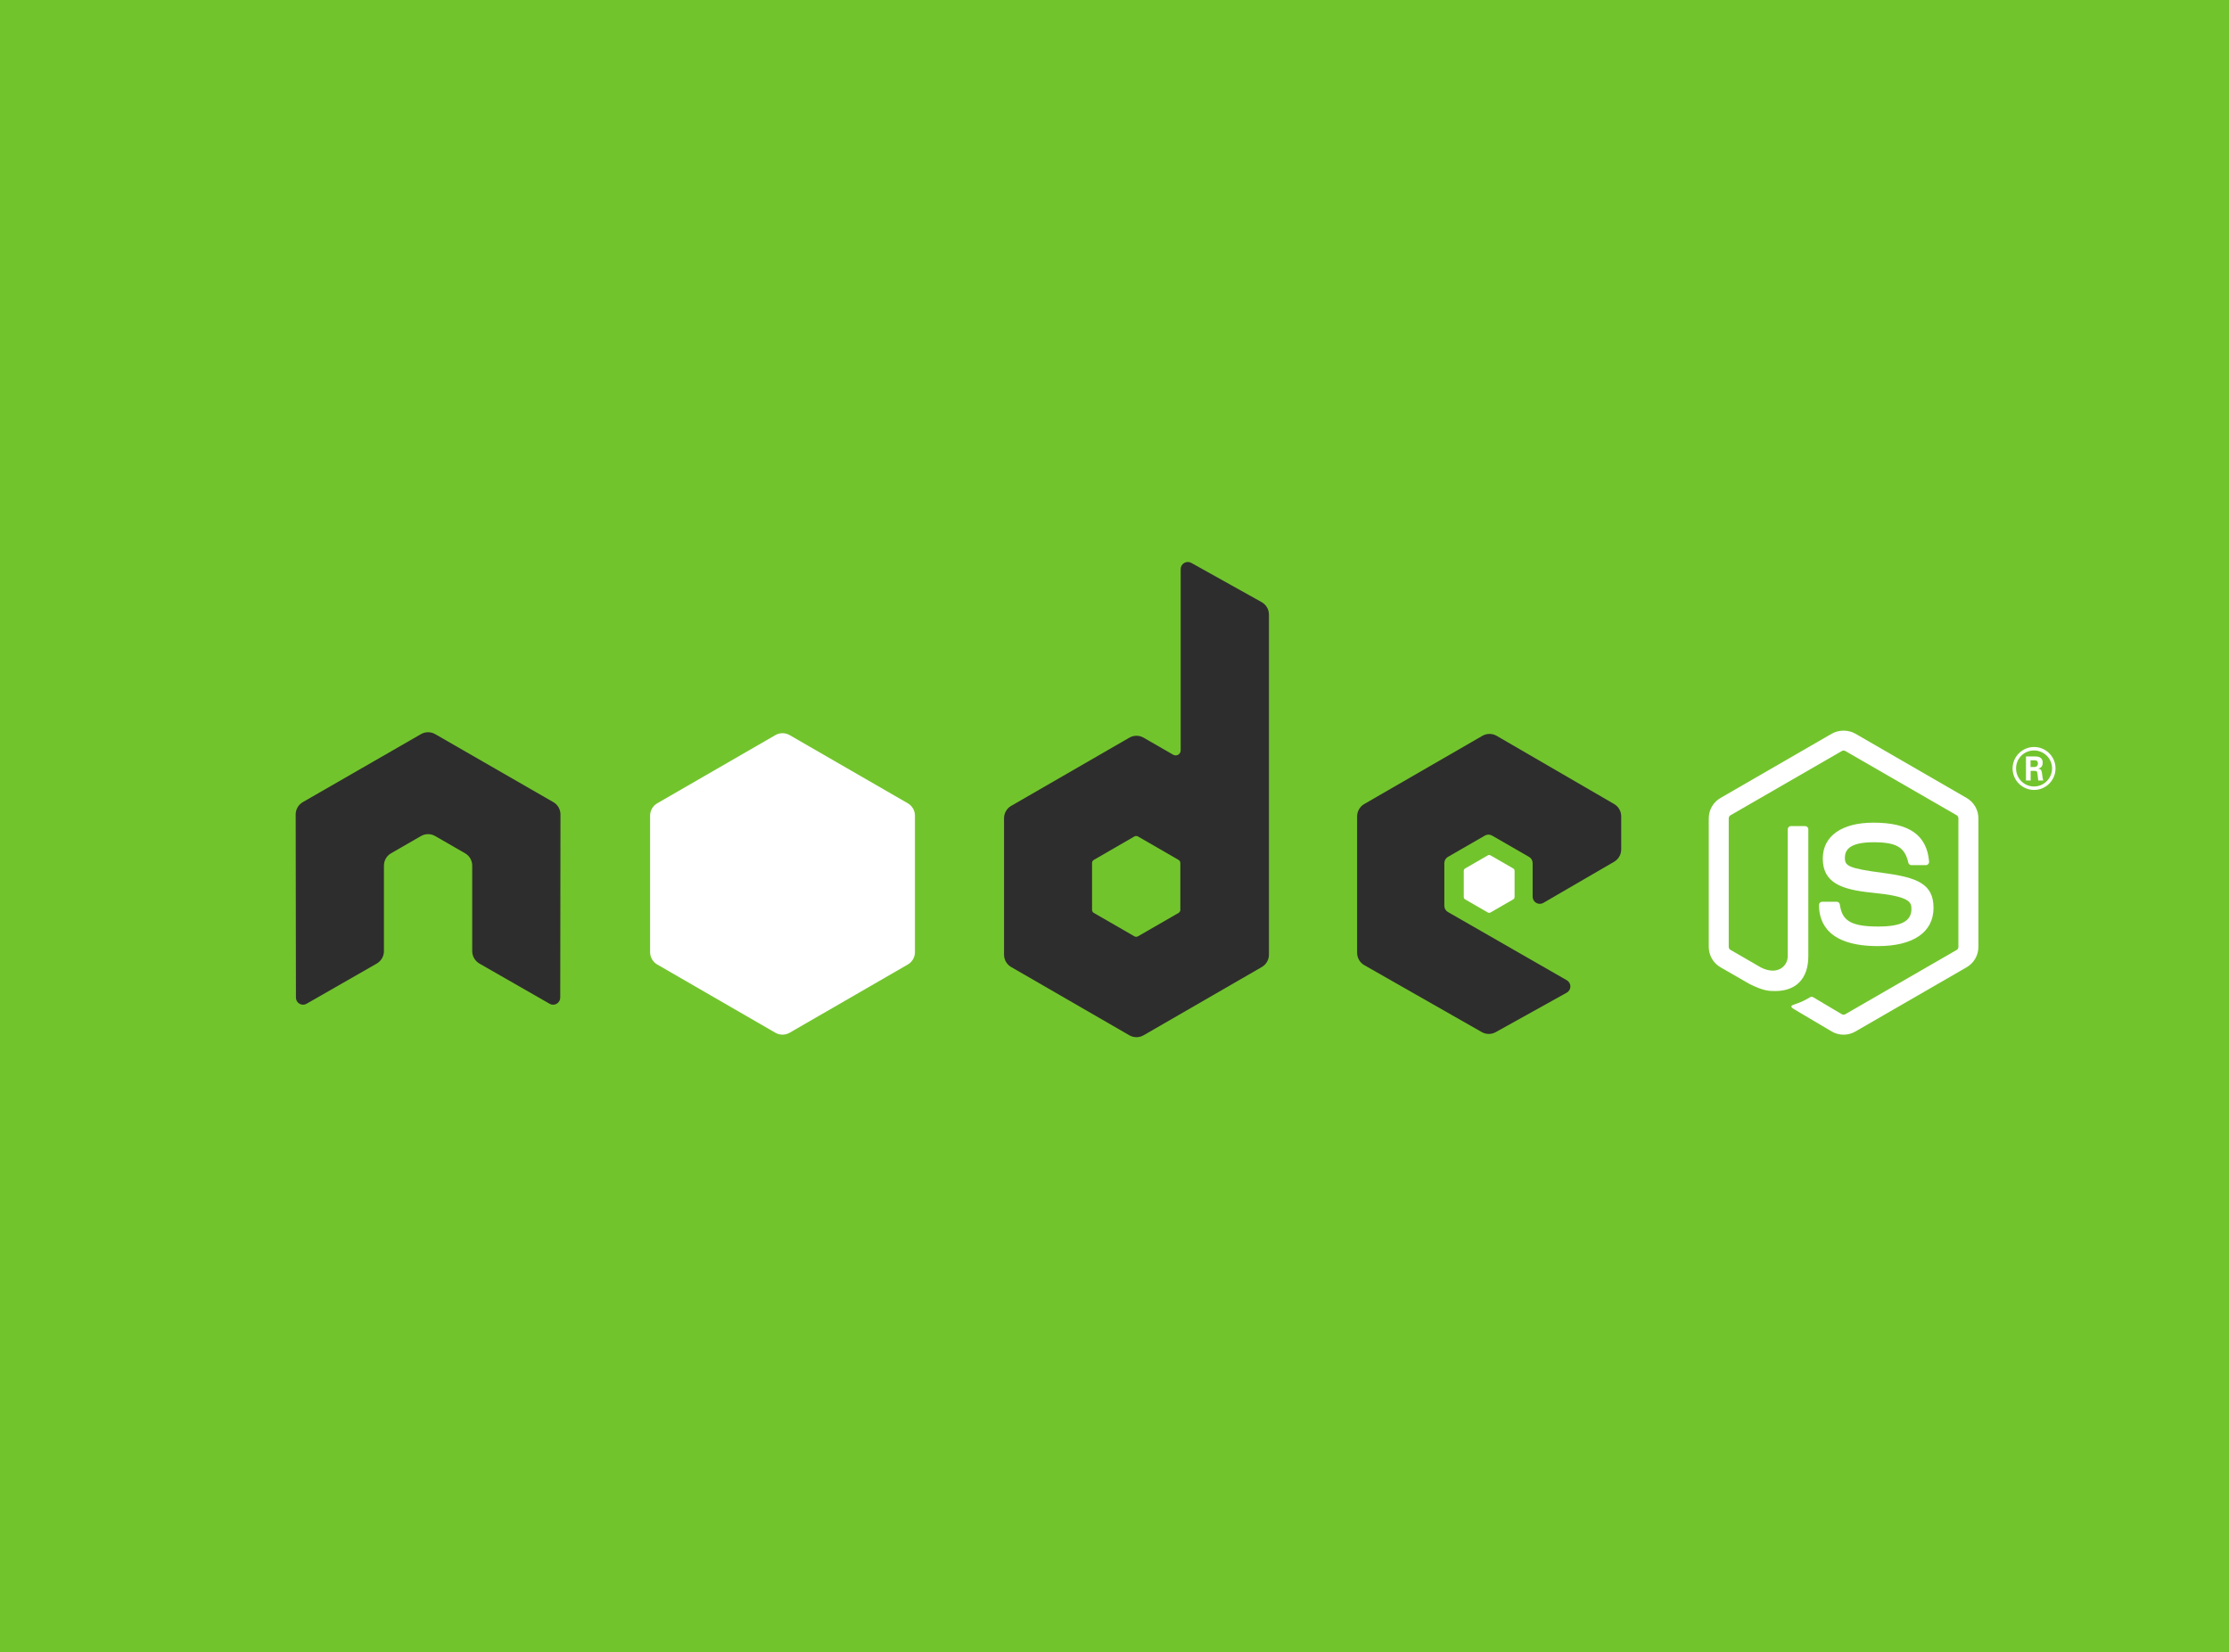 <?xml version="1.0" encoding="UTF-8" standalone="no"?>
<!-- Created with Inkscape (http://www.inkscape.org/) -->

<svg
   xmlns:dc="http://purl.org/dc/elements/1.1/"
   xmlns:cc="http://creativecommons.org/ns#"
   xmlns:rdf="http://www.w3.org/1999/02/22-rdf-syntax-ns#"
   xmlns:svg="http://www.w3.org/2000/svg"
   xmlns="http://www.w3.org/2000/svg"
   xmlns:sodipodi="http://sodipodi.sourceforge.net/DTD/sodipodi-0.dtd"
   xmlns:inkscape="http://www.inkscape.org/namespaces/inkscape"
   id="svg3004"
   version="1.1"
   inkscape:version="0.48.5 r10040"
   width="294.075"
   height="218.012"
   xml:space="preserve"
   sodipodi:docname="nodejs-green.eps"><rect width="100%" height="100%" fill="#808080" stroke="none"/><defs
     id="defs3008" /><sodipodi:namedview
     pagecolor="#ffffff"
     bordercolor="#666666"
     borderopacity="1"
     objecttolerance="10"
     gridtolerance="10"
     guidetolerance="10"
     inkscape:pageopacity="0"
     inkscape:pageshadow="2"
     inkscape:window-width="1916"
     inkscape:window-height="1076"
     id="namedview3006"
     showgrid="false"
     inkscape:zoom="1.9471361"
     inkscape:cx="223.08943"
     inkscape:cy="121.36172"
     inkscape:window-x="528"
     inkscape:window-y="1200"
     inkscape:window-maximized="0"
     inkscape:current-layer="g3012" /><g
     id="g3012"
     inkscape:groupmode="layer"
     inkscape:label="ink_ext_XXXXXX"
     transform="matrix(1.25,0,0,-1.25,0,218.012)"><g
       id="g3014"
       transform="scale(0.1,0.1)"><path
         d="m 0,0 2352.62,0 0,1744.15 L 0,1744.15 0,0 z"
         style="fill:#72c42d;fill-opacity:1;fill-rule:evenodd;stroke:none"
         id="path3016" /><path
         d="m 591.555,884.34 c 0,5.422 -2.856,10.402 -7.532,13.086 l -124.687,71.758 c -2.109,1.242 -4.473,1.886 -6.863,1.984 -0.215,0 -1.118,0 -1.289,0 -2.383,-0.098 -4.746,-0.742 -6.887,-1.984 L 319.609,897.426 c -4.648,-2.684 -7.539,-7.664 -7.539,-13.086 l 0.274,-193.219 c 0,-2.691 1.394,-5.191 3.761,-6.512 2.313,-1.379 5.172,-1.379 7.481,0 l 74.102,42.442 c 4.683,2.777 7.539,7.687 7.539,13.058 l 0,90.278 c 0,5.379 2.847,10.359 7.515,13.035 l 31.555,18.176 c 2.351,1.355 4.922,2.019 7.551,2.019 2.566,0 5.203,-0.664 7.488,-2.019 l 31.543,-18.176 c 4.668,-2.676 7.527,-7.656 7.527,-13.035 l 0,-90.278 c 0,-5.371 2.895,-10.308 7.551,-13.058 l 74.082,-42.442 c 2.324,-1.379 5.227,-1.379 7.527,0 2.297,1.321 3.743,3.821 3.743,6.512 l 0.246,193.219"
         style="fill:#2e2d2d;fill-opacity:1;fill-rule:evenodd;stroke:none"
         id="path3018" /><path
         d="m 1245.78,783.73 c 0,-1.343 -0.72,-2.589 -1.88,-3.257 l -42.83,-24.688 c -1.16,-0.668 -2.6,-0.668 -3.76,0 l -42.83,24.688 c -1.17,0.668 -1.88,1.914 -1.88,3.257 l 0,49.454 c 0,1.343 0.71,2.586 1.88,3.261 l 42.82,24.735 c 1.17,0.675 2.61,0.675 3.77,0 l 42.83,-24.735 c 1.16,-0.675 1.88,-1.918 1.88,-3.261 l 0,-49.454 z m 11.57,366.23 c -2.33,1.29 -5.18,1.27 -7.48,-0.09 -2.3,-1.35 -3.72,-3.82 -3.72,-6.49 l 0,-191.353 c 0,-1.882 -1,-3.625 -2.63,-4.566 -1.63,-0.941 -3.64,-0.941 -5.27,0 l -31.23,17.992 c -4.66,2.688 -10.39,2.68 -15.05,-0.004 l -124.74,-71.988 c -4.66,-2.691 -7.53,-7.66 -7.53,-13.039 l 0,-144.004 c 0,-5.387 2.87,-10.359 7.53,-13.047 l 124.73,-72.043 c 4.66,-2.687 10.4,-2.687 15.07,0 l 124.75,72.043 c 4.66,2.688 7.53,7.66 7.53,13.047 l 0,358.962 c 0,5.46 -2.96,10.5 -7.73,13.16 l -74.23,41.42"
         style="fill:#2e2d2d;fill-opacity:1;fill-rule:evenodd;stroke:none"
         id="path3020" /><path
         d="m 1703.62,834.477 c 4.64,2.695 7.49,7.656 7.49,13.023 l 0,34.898 c 0,5.364 -2.85,10.332 -7.5,13.028 l -123.93,71.957 c -4.67,2.711 -10.42,2.715 -15.1,0.019 l -124.69,-71.988 c -4.66,-2.691 -7.53,-7.66 -7.53,-13.043 l 0,-143.961 c 0,-5.422 2.91,-10.41 7.61,-13.09 l 123.92,-70.609 c 4.57,-2.609 10.17,-2.633 14.77,-0.082 l 74.95,41.66 c 2.38,1.32 3.86,3.82 3.87,6.531 0.02,2.719 -1.43,5.231 -3.78,6.578 l -125.48,72.028 c -2.35,1.344 -3.79,3.836 -3.79,6.531 l 0,45.117 c 0,2.692 1.44,5.184 3.77,6.524 l 39.06,22.515 c 2.32,1.344 5.19,1.344 7.51,0 l 39.08,-22.515 c 2.33,-1.34 3.77,-3.832 3.77,-6.524 l 0,-35.496 c 0,-2.695 1.44,-5.187 3.77,-6.527 2.34,-1.348 5.21,-1.34 7.54,0.012 l 74.69,43.414"
         style="fill:#2e2d2d;fill-opacity:1;fill-rule:evenodd;stroke:none"
         id="path3022" /><path
         d="m 818.367,968.16 c 4.66,2.688 10.403,2.688 15.063,0 l 124.718,-71.972 c 4.665,-2.692 7.536,-7.665 7.536,-13.047 l 0,-144.063 c 0,-5.379 -2.871,-10.348 -7.532,-13.047 L 833.434,654 c -4.664,-2.691 -10.407,-2.691 -15.071,0 l -124.691,72.031 c -4.656,2.699 -7.527,7.668 -7.527,13.047 l 0,144.067 c 0,5.378 2.871,10.351 7.531,13.043 l 124.691,71.972"
         style="fill:#ffffff;fill-opacity:1;fill-rule:evenodd;stroke:none"
         id="path3024" /><path
         d="m 1945.78,651.949 c -4.3,0 -8.57,1.121 -12.33,3.301 l -39.27,23.23 c -5.86,3.282 -3,4.442 -1.07,5.122 7.83,2.707 9.41,3.339 17.76,8.07 0.87,0.488 2.02,0.308 2.92,-0.223 l 30.16,-17.91 c 1.1,-0.609 2.64,-0.609 3.65,0 l 117.6,67.879 c 1.1,0.633 1.8,1.883 1.8,3.187 l 0,135.723 c 0,1.328 -0.7,2.567 -1.82,3.242 l -117.56,67.821 c -1.09,0.636 -2.53,0.636 -3.63,0 l -117.53,-67.84 c -1.14,-0.656 -1.86,-1.934 -1.86,-3.223 l 0,-135.723 c 0,-1.304 0.72,-2.527 1.85,-3.144 l 32.22,-18.609 c 17.48,-8.743 28.19,1.546 28.19,11.886 l 0,134.008 c 0,1.895 1.52,3.387 3.41,3.387 l 14.92,0 c 1.86,0 3.4,-1.492 3.4,-3.387 l 0,-134.008 c 0,-23.328 -12.7,-36.707 -34.82,-36.707 -6.8,0 -12.15,0 -27.09,7.36 l -30.84,17.757 c -7.62,4.403 -12.33,12.641 -12.33,21.457 l 0,135.723 c 0,8.817 4.71,17.051 12.33,21.434 l 117.61,67.961 c 7.44,4.207 17.33,4.207 24.71,0 l 117.6,-67.961 c 7.62,-4.403 12.35,-12.617 12.35,-21.434 l 0,-135.723 c 0,-8.816 -4.73,-17.027 -12.35,-21.457 l -117.6,-67.898 c -3.76,-2.18 -8.02,-3.301 -12.38,-3.301"
         style="fill:#ffffff;fill-opacity:1;fill-rule:nonzero;stroke:none"
         id="path3026" /><path
         d="m 1982.11,745.453 c -51.47,0 -62.25,23.625 -62.25,43.438 0,1.886 1.52,3.39 3.4,3.39 l 15.21,0 c 1.7,0 3.11,-1.222 3.38,-2.883 2.29,-15.476 9.14,-23.289 40.26,-23.289 24.77,0 35.32,5.606 35.32,18.75 0,7.579 -2.99,13.204 -41.49,16.973 -32.18,3.184 -52.08,10.293 -52.08,36.035 0,23.731 20,37.879 53.53,37.879 37.68,0 56.32,-13.074 58.68,-41.133 0.09,-0.965 -0.25,-1.894 -0.89,-2.617 -0.65,-0.672 -1.55,-1.082 -2.49,-1.082 l -15.27,0 c -1.58,0 -2.98,1.121 -3.3,2.656 -3.66,16.289 -12.57,21.493 -36.73,21.493 -27.05,0 -30.19,-9.422 -30.19,-16.485 0,-8.555 3.71,-11.043 40.23,-15.879 36.14,-4.773 53.31,-11.543 53.31,-36.941 0,-25.625 -21.36,-40.305 -58.63,-40.305"
         style="fill:#ffffff;fill-opacity:1;fill-rule:nonzero;stroke:none"
         id="path3028" /><path
         d="m 1570.29,841.219 c 0.9,0.519 2,0.519 2.89,0 l 23.94,-13.809 c 0.89,-0.515 1.44,-1.469 1.44,-2.504 l 0,-27.636 c 0,-1.036 -0.55,-1.989 -1.44,-2.504 l -23.94,-13.809 c -0.89,-0.519 -1.99,-0.519 -2.89,0 l -23.91,13.809 c -0.9,0.515 -1.45,1.468 -1.45,2.504 l 0,27.636 c 0,1.035 0.55,1.989 1.45,2.504 l 23.91,13.809"
         style="fill:#ffffff;fill-opacity:1;fill-rule:evenodd;stroke:none"
         id="path3030" /><path
         d="m 2143.13,934.512 3.96,0 c 3.23,0 3.84,2.273 3.84,3.593 0,3.481 -2.4,3.481 -3.72,3.481 l -4.08,0 0,-7.074 z m -4.8,11.152 8.76,0 c 3,0 8.88,0 8.88,-6.719 0,-4.679 -3,-5.636 -4.81,-6.234 3.49,-0.242 3.72,-2.52 4.2,-5.758 0.25,-2.035 0.61,-5.519 1.32,-6.715 l -5.39,0 c -0.13,1.196 -0.97,7.676 -0.97,8.032 -0.35,1.441 -0.84,2.16 -2.63,2.16 l -4.44,0 0,-10.192 -4.92,0 0,25.426 z m -10.49,-12.652 c 0,-10.555 8.52,-19.071 18.95,-19.071 10.55,0 19.07,8.696 19.07,19.071 0,10.551 -8.63,18.945 -19.07,18.945 -10.32,0 -18.95,-8.269 -18.95,-18.945 z m 41.67,-0.063 c 0,-12.472 -10.19,-22.668 -22.66,-22.668 -12.36,0 -22.67,10.074 -22.67,22.668 0,12.832 10.56,22.672 22.67,22.672 12.23,0 22.66,-9.84 22.66,-22.672"
         style="fill:#ffffff;fill-opacity:1;fill-rule:nonzero;stroke:none"
         id="path3032" /></g></g></svg>
